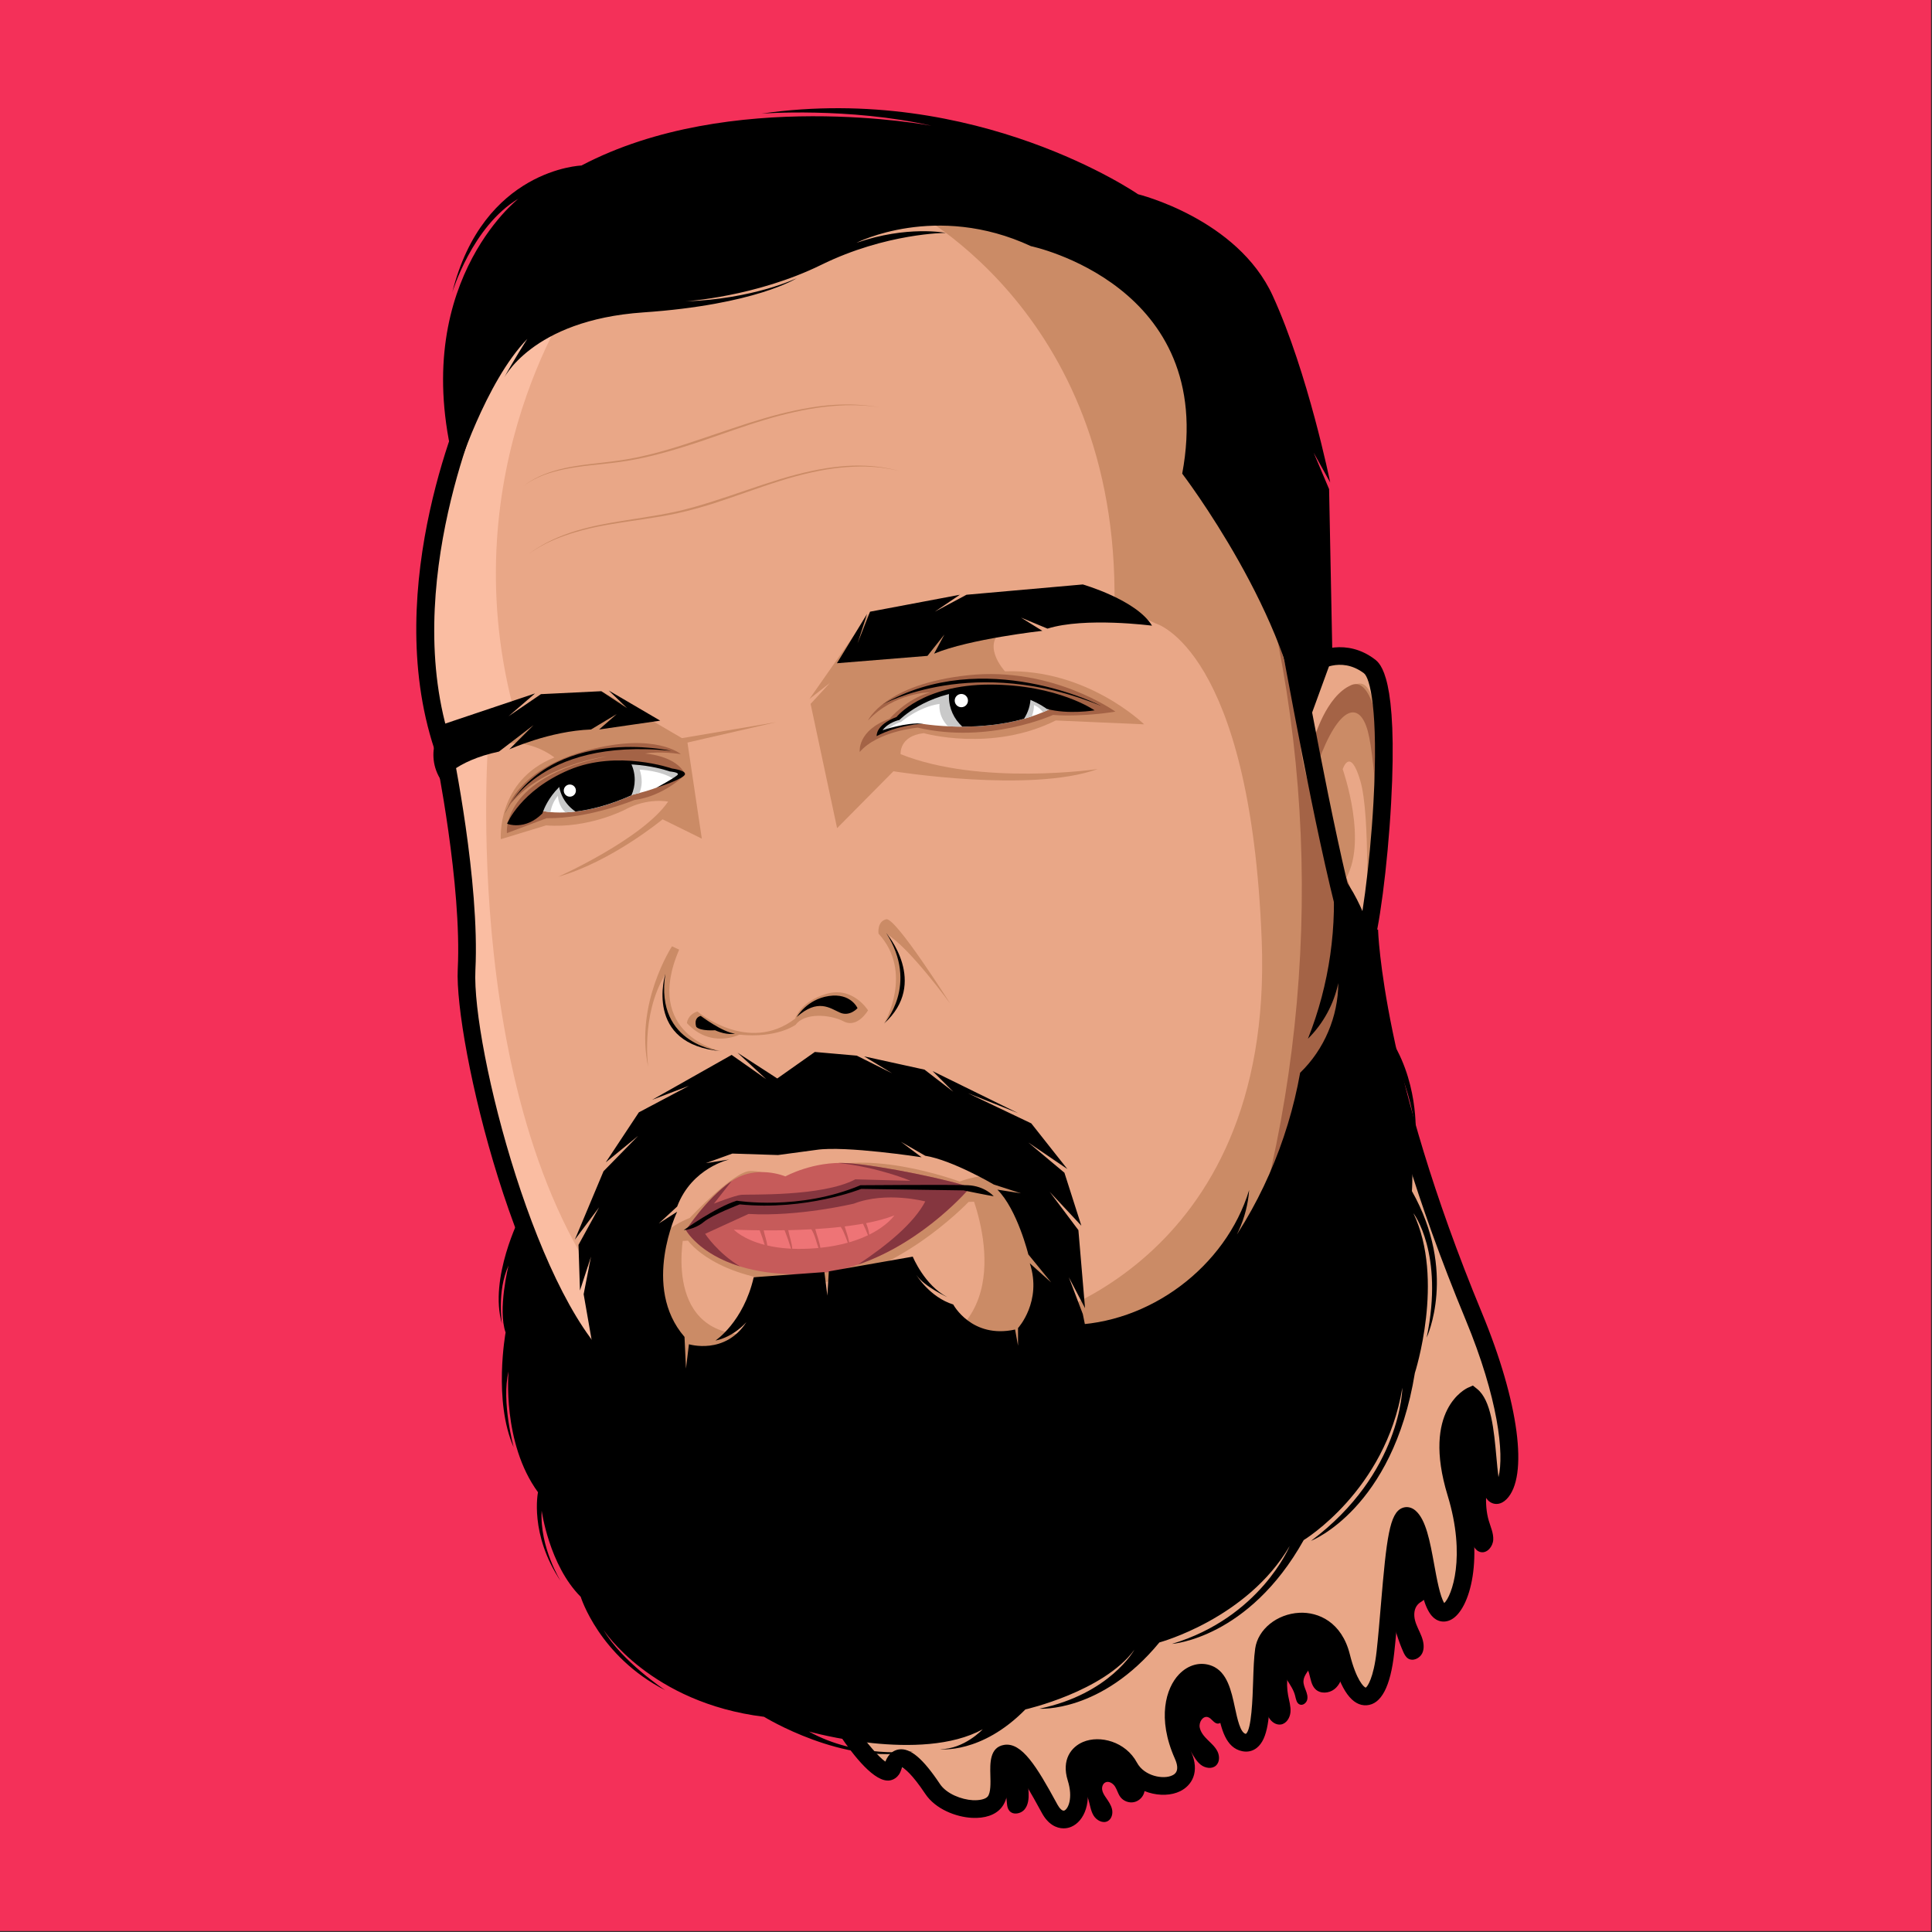 <svg width="667" height="667" viewBox="0 0 667 667" fill="none" xmlns="http://www.w3.org/2000/svg">
<rect x="0" y="0" width="667" height="667" fill="#333333" stroke="none"/>
<g clip-path="url(#clip0_46_537)">
<path d="M0 666.667H666.667V6.00815e-05H0V666.667Z" fill="#F43059"/>
<path d="M435.597 165.426C435.597 165.426 408.145 83.071 368.493 69.346C328.841 55.619 190.821 102.135 182.433 107.472C174.045 112.81 131.342 191.352 153.457 259.98C153.457 259.98 161.082 302.683 160.32 329.372C159.557 356.062 178.621 444.516 216.748 486.456C254.874 528.395 366.206 516.195 389.845 508.57C413.484 500.944 470.674 386.563 470.674 386.563V327.847L458.473 288.195C458.473 288.195 442.46 221.091 442.46 207.366C442.46 193.64 443.222 179.151 443.222 179.151L439.41 168.476" fill="#E9A787"/>
<path d="M471.707 324.11C477.67 298.187 479.353 271.286 476.666 244.822C475.946 237.716 473.943 229.36 467.255 226.855C460.598 224.359 453.093 229.834 450.783 236.559C448.474 243.284 449.903 250.655 451.418 257.603C454.319 270.901 457.465 284.147 460.609 297.389C463.438 309.312 466.602 321.858 475.15 330.636" fill="#E9A787"/>
<path d="M473.047 445.641C469.718 430.257 470.499 414.003 475.288 399.009C476.25 396.001 478.619 392.38 481.612 393.385C483.191 393.915 484.055 395.567 484.758 397.076C496.039 421.293 506.219 446.025 515.252 471.169C520.046 484.512 524.4 499.832 517.703 512.328C516.751 509.291 515.712 506.112 513.394 503.932C511.075 501.752 507.043 501.043 504.788 503.289C502.422 505.647 503.204 509.565 503.987 512.813C506.566 523.532 507.262 534.703 506.032 545.66C505.747 548.213 505.264 550.944 503.443 552.756C500.734 555.449 495.999 554.937 492.926 552.669C489.854 550.401 488.042 546.851 486.339 543.432C482.988 558.477 478.58 573.287 473.158 587.715C461.892 584.711 460.018 565.573 448.386 564.775C442.599 564.377 437.614 569.437 435.928 574.988C434.244 580.537 435.018 586.488 435.508 592.268C435.76 595.231 435.696 598.737 433.291 600.485C430.53 602.491 426.42 600.637 424.562 597.775C422.703 594.913 422.31 591.379 421.298 588.119C420.286 584.86 418.198 581.481 414.85 580.817C410.044 579.863 406.083 585.252 405.956 590.149C405.828 595.047 408.059 599.671 408.927 604.492C409.795 609.313 408.662 615.268 404.182 617.251C398.858 619.605 393.304 614.935 388.856 611.179C384.41 607.421 376.92 604.587 373.475 609.279C369.863 614.199 374.71 623.093 369.61 626.447C366.615 628.416 362.476 626.388 360.282 623.555C358.087 620.72 356.935 617.155 354.543 614.485C352.152 611.815 347.595 610.407 345.087 612.967C343.019 615.075 343.495 618.591 342.127 621.208C339.499 626.237 331.763 625.411 327.196 622.043C322.628 618.675 319.284 613.581 314.082 611.315C311.643 610.253 308.954 609.895 306.47 608.945C298.312 605.828 293.755 596.821 292.807 588.141C290.92 570.871 300.18 554.452 310.196 540.256C342.127 494.997 385.443 457.839 435.032 433.164" fill="#E9A787"/>
<path d="M300.246 211.56L279.467 241.298L286.52 235.77L279.848 243.014L288.998 285.908L308.443 266.272C308.443 266.272 355.72 273.897 378.978 265.509C378.978 265.509 338.563 271.42 310.922 260.362C310.922 260.362 310.35 254.072 318.928 253.118C318.928 253.118 342.376 259.79 364.49 248.733L394.991 250.068C394.991 250.068 375.356 230.814 346.951 231.768C346.951 231.768 337.419 221.473 348.095 216.516C358.771 211.56 340.279 211.75 340.279 211.75" fill="#CB8B66"/>
<path d="M208.359 239.011L235.43 254.834L268.029 249.306L237.335 256.359L242.293 289.53L228.757 282.858C228.757 282.858 211.029 297.536 192.727 302.683C192.727 302.683 221.703 289.72 230.663 276.756C230.663 276.756 223.61 275.232 215.603 279.616C215.603 279.616 203.022 286.098 188.533 284.954L172.901 289.72C172.901 289.72 171.377 269.512 191.393 261.506C191.393 261.506 181.861 253.69 170.805 257.694L183.577 248.734" fill="#CB8B66"/>
<path d="M229.52 336.616C229.52 336.616 223.42 359.492 248.393 362.734C248.393 362.734 221.895 357.014 234.476 327.847L231.999 326.703C231.999 326.703 219.035 346.53 223.801 368.452C223.801 368.452 221.132 350.723 229.52 336.616" fill="#CB8B66"/>
<path d="M306.155 322.51C306.155 322.51 319.309 338.714 305.393 353.011C305.393 353.011 315.497 335.663 303.295 322.319C303.295 322.319 302.723 318.126 305.965 317.363C309.206 316.6 328.078 346.53 328.078 346.53C328.078 346.53 313.971 327.084 306.155 322.51" fill="#CB8B66"/>
<path d="M237.145 353.202C237.145 353.202 237.336 350.342 240.768 349.198C240.768 349.198 258.305 364.068 274.509 351.676C274.509 351.676 276.225 345.767 285.376 343.098C294.527 340.43 299.673 348.818 299.673 348.818C299.673 348.818 296.052 355.108 291.285 352.63C286.52 350.151 277.751 349.579 274.7 353.774C274.7 353.774 268.409 358.539 255.256 357.206C255.256 357.206 245.343 362.162 237.145 353.202" fill="#CB8B66"/>
<path d="M274.129 407.914C274.129 407.914 264.597 404.101 258.878 404.291C253.159 404.482 238.098 420.495 238.098 420.495C238.098 420.495 230.663 423.355 229.901 426.215C229.139 429.074 237.526 428.313 237.526 428.313C237.526 428.313 246.677 441.657 276.607 442.991C306.537 444.326 334.37 414.967 334.37 414.967C334.37 414.967 345.235 414.014 349.811 418.018C349.811 418.018 348.667 409.63 344.663 406.961C340.661 404.291 331.319 407.914 331.319 407.914C331.319 407.914 296.051 394.761 278.513 405.817" fill="#CB8B66"/>
<path d="M422.888 143.058C422.888 143.058 407.129 102.389 397.979 94.763C388.828 87.138 329.349 67.313 329.349 67.313L311.557 70.871C311.557 70.871 386.285 105.947 384.761 208.637L398.995 215.245C398.995 215.245 431.784 224.142 435.597 324.797C439.895 438.273 353.243 456.717 353.243 456.717C353.243 456.717 351.209 468.918 366.46 482.135C381.711 495.353 455.932 475.526 466.607 455.191C477.283 434.858 477.283 359.619 477.283 359.619L468.64 317.934C468.64 317.934 459.491 295.566 459.491 294.041C459.491 292.517 446.781 212.703 445.256 204.062C443.731 195.419 434.58 150.175 434.58 150.175" fill="#CB8B66"/>
<path d="M334.433 409.948C334.433 409.948 352.734 450.617 322.233 464.85C291.73 479.085 349.176 485.693 349.176 485.693C349.176 485.693 368.493 445.025 369.001 438.924C369.51 432.824 355.784 406.897 355.784 406.897" fill="#CB8B66"/>
<path d="M236.319 424.69C236.319 424.69 228.186 459.767 257.162 460.783C286.139 461.801 275.463 490.777 255.637 488.235C235.811 485.694 214.969 477.051 216.493 467.393C218.018 457.734 223.61 429.774 223.61 429.774C223.61 429.774 223.61 424.182 236.319 424.69" fill="#CB8B66"/>
<path d="M453.389 255.406C453.389 255.406 458.981 238.63 468.64 236.088C478.299 233.546 476.773 276.248 476.265 294.55C475.757 312.851 471.691 318.951 471.691 318.951C471.691 318.951 473.216 281.84 469.657 269.64C466.099 257.439 463.556 265.572 463.556 265.572C463.556 265.572 472.707 291.499 464.065 304.208C464.065 304.208 454.407 271.674 453.389 255.406Z" fill="#CB8B66"/>
<path d="M199.209 100.61C199.209 100.61 155.744 161.614 177.096 243.967L168.708 253.118C168.708 253.118 157.269 389.614 217.51 456.716L206.072 474.255L186.246 437.654C186.246 437.654 158.032 381.226 160.32 336.235C162.608 291.246 151.932 254.643 146.593 234.818C141.256 214.991 153.457 130.348 177.858 105.184C202.26 80.022 207.597 80.022 207.597 80.022" fill="#FABDA2"/>
<path d="M180.664 167.812C180.664 167.812 181.068 167.523 181.827 166.981C182.198 166.699 182.676 166.383 183.266 166.047C183.84 165.689 184.51 165.292 185.298 164.919C188.388 163.309 193.186 161.729 199.099 160.848C204.999 159.891 211.97 159.525 219.258 158.036C226.551 156.585 234.15 154.233 241.662 151.665C249.2 149.16 256.696 146.481 263.867 144.403C271.031 142.305 277.872 140.853 283.808 140.148C286.778 139.803 289.516 139.657 291.943 139.636C294.371 139.625 296.483 139.737 298.219 139.881C299.951 140.055 301.308 140.212 302.227 140.377C303.147 140.52 303.639 140.596 303.639 140.596C303.639 140.596 303.146 140.532 302.222 140.411C301.302 140.267 299.942 140.141 298.208 140.009C296.474 139.907 294.364 139.844 291.948 139.911C289.531 139.995 286.811 140.204 283.858 140.556C277.955 141.305 271.155 142.805 264.031 144.955C256.898 147.083 249.435 149.823 241.904 152.387C234.359 154.897 226.714 157.199 219.366 158.599C212.02 160.037 205.039 160.345 199.16 161.253C193.274 162.1 188.467 163.48 185.355 165.033C184.56 165.387 183.886 165.767 183.304 166.109C182.71 166.429 182.223 166.735 181.846 167.009C181.075 167.533 180.664 167.812 180.664 167.812Z" fill="#CB8B66"/>
<path d="M182.313 191.413C182.313 191.413 182.733 191.104 183.521 190.525C184.321 189.964 185.508 189.152 187.097 188.249C190.254 186.421 195.053 184.232 201.122 182.621C207.176 180.95 214.422 179.865 222.144 178.673C226.002 178.064 229.989 177.396 233.974 176.489C237.976 175.566 241.964 174.418 245.933 173.144C253.877 170.644 261.706 167.737 269.202 165.461C276.686 163.168 283.881 161.614 290.129 161.04C296.381 160.408 301.638 160.857 305.236 161.456C307.036 161.758 308.441 162.062 309.384 162.324C310.329 162.572 310.833 162.704 310.833 162.704C310.833 162.704 310.326 162.582 309.376 162.357C308.429 162.117 307.018 161.845 305.216 161.582C303.414 161.306 301.205 161.134 298.67 161.057C296.134 161.024 293.273 161.136 290.169 161.448C283.954 162.069 276.821 163.665 269.372 166.012C261.914 168.336 254.117 171.305 246.162 173.869C242.18 175.114 238.134 176.246 234.126 177.137C230.096 178.021 226.101 178.658 222.232 179.24C214.493 180.373 207.264 181.401 201.228 183.017C195.185 184.588 190.342 186.585 187.158 188.36C185.554 189.226 184.353 190.009 183.541 190.553C182.74 191.114 182.313 191.413 182.313 191.413Z" fill="#CB8B66"/>
<path d="M439.649 214.341C458.284 300.686 450.164 392.61 416.684 474.351C437.179 441.57 450.104 404.729 462.867 368.234C467.308 355.533 471.809 342.445 471.2 329.003C469.933 301.022 446.867 276.694 448.839 248.754" fill="#A46346"/>
<path d="M316.831 251.212C316.831 251.212 303.106 252.356 296.814 259.6C296.814 259.6 295.862 252.165 307.108 248.161C307.108 248.161 312.827 241.298 321.215 239.01C321.215 239.01 308.824 239.01 299.674 248.733C299.674 248.733 305.392 236.152 334.37 233.101C363.346 230.052 385.079 245.684 385.079 245.684C385.079 245.684 374.022 247.589 363.536 246.828C363.536 246.828 341.423 256.93 316.831 251.212Z" fill="#A46346"/>
<path d="M236.573 267.416C236.573 267.416 229.329 274.85 219.035 276.185C219.035 276.185 203.403 282.666 188.724 282.476L174.999 287.624C174.999 287.624 172.901 268.369 209.503 261.125C209.503 261.125 186.436 263.984 175.38 278.664C175.38 278.664 179.383 265.318 202.831 259.028C226.279 252.737 235.048 260.362 235.048 260.362C235.048 260.362 227.995 259.218 222.657 260.172C222.657 260.172 233.523 260.744 236.573 267.416" fill="#A46346"/>
<path d="M453.707 255.024C453.707 255.024 457.711 240.346 466.479 236.532C475.249 232.72 478.109 261.124 477.918 275.042C477.727 288.958 476.393 298.108 476.393 298.108C476.393 298.108 475.058 262.84 472.199 252.355C469.339 241.871 462.286 243.395 455.042 263.222C455.042 263.222 451.61 260.552 453.707 255.024" fill="#A46346"/>
<path d="M236.828 424.69C236.828 424.69 243.69 414.014 252.333 407.914C260.974 401.814 271.142 406.135 271.142 406.135C271.142 406.135 280.801 400.797 292.493 401.559C304.185 402.322 329.349 407.659 334.941 409.947C334.941 409.947 310.54 439.178 278.005 439.941C245.47 440.703 236.828 424.69 236.828 424.69Z" fill="#C65B5A"/>
<path d="M296.17 436.601C319.208 428.777 334.941 409.948 334.941 409.948C329.349 407.66 304.185 402.322 292.493 401.56C291.452 401.492 290.434 401.486 289.43 401.508C303.486 403.008 314.353 407.66 314.353 407.66L295.289 407.152C283.85 413.252 258.178 412.236 255.892 412.489C253.604 412.744 246.486 415.54 246.486 415.54L252.597 407.748C252.509 407.808 252.42 407.853 252.333 407.914C243.69 414.014 236.828 424.69 236.828 424.69C236.828 424.69 241.23 432.829 255.549 437.225C247.801 432.668 243.436 425.961 243.436 425.961L258.433 419.098C275.717 420.114 294.781 415.54 294.781 415.54C305.965 411.218 319.436 414.777 319.436 414.777C315.554 422.25 306.222 429.942 296.17 436.601Z" fill="#85363F"/>
<path d="M297.92 422.475C295.884 422.839 293.773 423.149 291.618 423.412C292.192 425.252 292.813 427.059 293.177 428.895C295.685 428.171 297.828 427.329 299.656 426.455C299.146 425.117 298.568 423.791 297.92 422.475Z" fill="#EE7476"/>
<path d="M264.89 429.995C267.214 430.531 269.935 430.935 273.093 431.094C272.45 428.959 271.707 426.838 270.875 424.727C268.273 424.774 265.839 424.781 263.655 424.766C263.982 426.502 264.697 428.258 264.89 429.995Z" fill="#EE7476"/>
<path d="M283.227 430.782C286.829 430.405 289.966 429.785 292.694 429.026C292.246 427.76 291.762 426.497 291.202 425.245C290.949 424.677 290.659 424.105 290.249 423.574C287.345 423.9 284.387 424.141 281.474 424.32C282.005 426.449 282.891 428.63 283.227 430.782Z" fill="#EE7476"/>
<path d="M280.107 424.398C277.368 424.549 274.683 424.646 272.134 424.703C272.511 426.833 273.392 428.978 273.516 431.111C275.944 431.215 278.614 431.178 281.563 430.939C281.903 430.913 282.23 430.877 282.562 430.846C281.766 428.683 281.411 426.443 280.107 424.398Z" fill="#EE7476"/>
<path d="M299.013 422.275C299.558 423.575 299.935 424.902 300.101 426.239C306.459 423.093 308.761 419.606 308.761 419.606C305.954 420.71 302.623 421.583 299.013 422.275Z" fill="#EE7476"/>
<path d="M262.275 424.754C256.882 424.692 253.349 424.507 253.349 424.507C253.349 424.507 256.373 427.826 263.999 429.778C263.483 428.096 262.909 426.422 262.275 424.754Z" fill="#EE7476"/>
<path d="M186.627 279.807C186.627 279.807 198.638 283.43 218.654 274.279C218.654 274.279 230.474 271.8 235.43 267.035C235.43 267.035 224.944 261.506 209.122 263.222C193.299 264.938 185.292 276.375 186.627 279.807Z" fill="white"/>
<path d="M349.048 237.677C349.048 237.677 324.838 234.054 309.968 248.162C309.968 248.162 305.202 248.925 303.296 253.309C303.296 253.309 308.634 250.258 318.356 249.878C318.356 249.878 345.807 254.643 365.443 243.205L349.048 237.677Z" fill="white"/>
<path d="M235.43 267.035C235.43 267.035 224.944 261.507 209.122 263.221C193.299 264.937 185.292 276.376 186.627 279.807C186.627 279.807 187.799 280.16 190.02 280.368C190.379 278.521 191.127 276.453 192.632 274.756C192.632 274.756 192.595 278.021 195.211 280.469C200.714 280.221 208.69 278.833 218.654 274.279C218.654 274.279 219.471 274.105 220.75 273.771C221.7 271.501 221.868 268.815 220.846 265.7C220.846 265.7 228.351 266.02 232.739 269.048C233.747 268.428 234.674 267.761 235.43 267.035Z" fill="#C9C9C9"/>
<path d="M349.048 237.677C349.048 237.677 324.838 234.054 309.968 248.162C309.968 248.162 305.202 248.925 303.296 253.309C303.296 253.309 304.136 252.834 305.735 252.237C307.142 251.035 308.906 249.953 311.112 249.21C311.112 249.21 317.116 244.063 324.362 243.014C324.362 243.014 323.712 247.125 327.276 250.745C334.732 251.103 345.787 250.794 356.236 247.31C356.738 245.951 356.98 244.599 356.96 243.395C356.96 243.395 358.952 244.155 360.043 245.881C361.888 245.106 363.698 244.222 365.443 243.205L349.048 237.677Z" fill="#C9C9C9"/>
<path d="M355.816 240.441C355.816 240.275 355.797 240.114 355.791 239.95L349.048 237.677C349.048 237.677 338.885 236.162 327.685 238.927C327.632 239.425 327.601 239.929 327.601 240.441C327.601 244.573 329.389 248.278 332.221 250.858C338.439 250.849 346.039 250.245 353.517 248.146C354.967 245.93 355.816 243.286 355.816 240.441Z" fill="black"/>
<path d="M219.13 269.227C219.13 266.951 218.552 264.811 217.534 262.943C214.946 262.833 212.132 262.895 209.122 263.221C202.118 263.981 196.654 266.647 192.845 269.677C192.994 274.055 195.268 277.889 198.681 280.169C203.733 279.572 210.241 278.027 217.993 274.563C218.718 272.931 219.13 271.128 219.13 269.227Z" fill="black"/>
<path d="M198.828 272.944C198.828 274.103 197.889 275.042 196.73 275.042C195.573 275.042 194.634 274.103 194.634 272.944C194.634 271.786 195.573 270.847 196.73 270.847C197.889 270.847 198.828 271.786 198.828 272.944Z" fill="white"/>
<path d="M334.179 241.871C334.179 243.135 333.155 244.159 331.891 244.159C330.628 244.159 329.604 243.135 329.604 241.871C329.604 240.607 330.628 239.583 331.891 239.583C333.155 239.583 334.179 240.607 334.179 241.871Z" fill="white"/>
<path d="M157.65 163.519C157.65 163.519 167.564 131.874 182.052 117.005C182.052 117.005 177.096 124.63 173.664 131.111C173.664 131.111 183.196 110.523 222.085 107.854C260.974 105.185 275.082 96.034 275.082 96.034C275.082 96.034 260.212 103.278 236.573 104.041C236.573 104.041 260.974 102.515 283.47 91.46C305.965 80.402 326.553 80.402 326.553 80.402C326.553 80.402 313.209 77.734 295.67 83.834C295.67 83.834 323.122 69.728 355.912 84.978C355.912 84.978 420.346 98.322 408.145 163.519C408.145 163.519 446.273 213.466 449.704 255.025L459.998 226.81L458.854 168.857L453.517 156.275L459.236 166.57C459.236 166.57 451.61 128.823 439.409 102.135C427.209 75.446 392.894 67.058 392.894 67.058C392.894 67.058 337.229 28.55 262.881 39.225C262.881 39.225 293.001 36.938 321.597 43.419C321.597 43.419 252.205 30.074 200.734 57.145C200.734 57.145 166.801 58.289 156.125 100.991C156.125 100.991 162.988 78.114 179.001 68.584C179.001 68.584 139.73 99.085 157.65 163.519Z" fill="black"/>
<path d="M229.711 336.235C229.711 336.235 222.085 360.637 249.156 362.925C249.156 362.925 225.897 361.018 229.711 336.235Z" fill="black"/>
<path d="M305.965 322.128C305.965 322.128 320.834 339.285 305.202 353.392C305.202 353.392 317.403 340.048 305.965 322.128Z" fill="black"/>
<path d="M275.082 351.105C275.082 351.105 278.514 345.005 286.139 343.861C293.765 342.717 296.051 348.054 296.051 348.054C296.051 348.054 293.383 351.105 289.951 349.579C286.521 348.054 282.326 344.623 275.082 351.105Z" fill="black"/>
<path d="M240.386 354.536C240.386 354.536 239.242 351.485 241.911 350.723C241.911 350.723 249.537 356.443 253.73 356.824C253.73 356.824 251.062 357.587 246.867 355.68C246.867 355.68 241.911 356.061 240.386 354.536" fill="black"/>
<path d="M318.674 249.814C318.674 249.814 309.778 250.322 302.66 254.135C302.66 254.135 302.152 250.322 309.523 247.526C309.523 247.526 318.419 236.342 341.804 236.342C365.188 236.342 377.898 245.239 377.898 245.239C377.898 245.239 368.747 246.763 361.376 244.73C361.376 244.73 351.971 237.359 335.704 238.375C319.436 239.392 310.54 248.543 310.54 248.543C310.54 248.543 306.727 249.306 304.694 252.102C304.694 252.102 312.827 249.306 318.674 249.814" fill="black"/>
<path d="M304.694 243.205C304.694 243.205 336.213 225.666 380.186 243.713C380.186 243.713 339.771 222.87 304.694 243.205Z" fill="black"/>
<path d="M288.935 228.971L299.356 211.94L296.052 222.108L300.373 211.179L331.383 205.332L322.741 211.179L333.671 205.332L373.831 201.774C373.831 201.774 392.387 207.111 397.724 216.008C397.724 216.008 374.593 212.958 361.631 217.024L352.48 213.212L359.851 217.787C359.851 217.787 334.687 220.583 322.487 225.667L326.045 219.058L320.199 226.43L288.935 228.971Z" fill="black"/>
<path d="M174.299 280.824C174.299 280.824 184.975 254.389 231.745 259.219C231.745 259.219 190.313 249.813 174.299 280.824Z" fill="black"/>
<path d="M226.66 271.927C226.66 271.927 234.031 269.639 236.066 267.861C238.099 266.081 231.998 265.318 231.998 265.318C231.998 265.318 213.188 258.71 196.412 265.827C179.636 272.945 175.062 284.382 175.062 284.382C175.062 284.382 181.162 286.923 187.263 280.823C187.263 280.823 190.567 269.131 204.292 265.318C218.018 261.506 231.235 266.335 231.235 266.335C231.235 266.335 234.286 266.59 234.031 267.353C233.778 268.114 226.66 271.927 226.66 271.927Z" fill="black"/>
<path d="M210.139 238.376L216.493 244.476L207.597 238.63L186.755 239.646L175.571 247.272L184.72 239.393L152.948 250.068C152.948 250.068 145.831 259.726 152.44 269.64C152.44 269.64 156.761 262.777 172.265 259.473L184.212 250.322L175.824 258.71C175.824 258.71 189.804 252.356 204.039 251.848L212.935 246.509L206.835 251.848L227.931 248.797L210.139 238.376Z" fill="black"/>
<path d="M236.065 424.69C236.065 424.69 246.994 416.81 254.366 414.523C254.366 414.523 275.972 418.081 297.069 409.185C297.069 409.185 328.333 408.931 334.178 409.185C340.025 409.439 343.076 412.998 343.076 412.998C343.076 412.998 340.025 412.489 332.653 410.965L297.322 410.455C297.322 410.455 278.258 418.081 255.382 415.794C255.382 415.794 245.978 419.353 242.928 421.894C239.878 424.435 236.065 424.69 236.065 424.69Z" fill="black"/>
<path d="M351.463 458.496V464.596L350.447 459.004C335.45 462.309 329.095 450.363 329.095 450.363C320.962 447.82 316.386 440.195 316.386 440.195C319.182 444.261 327.062 447.82 327.062 447.82C319.182 443.753 315.115 433.84 315.115 433.84L286.139 438.924L285.63 447.312L284.614 439.179L260.212 440.957C256.654 456.463 246.995 462.817 246.995 462.817C253.35 461.547 257.671 456.463 257.671 456.463C250.299 467.901 237.844 464.088 237.844 464.088L236.827 472.476L236.319 461.547C221.323 444.261 233.778 418.336 233.778 418.336L227.423 422.403L233.778 416.556C238.862 403.084 251.824 400.289 251.824 400.289L243.691 401.56L252.84 398.255L268.6 398.764L281.818 396.984C291.731 395.459 318.166 399.527 318.166 399.527L311.048 394.188L319.436 399.017C328.84 400.543 343.075 408.931 343.075 408.931L352.48 411.981L344.346 410.711C351.208 417.573 355.022 433.079 355.022 433.079L362.902 442.737L355.53 436.128C359.851 449.345 351.463 458.496 351.463 458.496ZM492.534 461.8C492.534 461.8 503.208 439.179 487.45 411.219C487.45 411.219 489.738 377.921 477.028 359.112C477.028 359.112 486.687 370.549 488.72 391.647C488.72 391.647 489.991 372.329 478.807 356.824C478.807 356.824 478.807 317.172 459.49 297.853C459.49 297.853 467.623 324.797 465.336 356.569L468.386 382.241L464.574 360.636C464.574 360.636 463.303 402.831 442.46 434.349L438.647 457.988L440.935 436.636C440.935 436.636 413.483 465.105 376.627 459.513V467.392L373.831 453.667L369.002 440.957L374.594 451.633L372.306 424.691L362.392 411.472L373.323 423.165L367.476 404.864L355.022 394.443L368.494 403.593L356.038 387.833L334.179 377.412L351.463 384.275L321.978 369.787L329.095 376.904L319.182 369.279L298.339 364.704L307.998 370.549L295.798 364.449L281.31 363.179L268.346 372.329L254.62 363.432L264.534 372.583L252.587 364.195L225.135 379.7L237.844 374.871L220.56 384.021L209.122 401.305L220.306 392.155L208.359 404.356L198.446 427.995L206.834 416.811L199.718 429.773L200.226 445.533L204.038 433.84L201.496 446.804L204.292 462.817C204.292 462.817 182.942 446.804 179.636 419.86C179.636 419.86 168.707 441.212 173.283 456.971C173.283 456.971 171.503 445.787 175.57 436.891C175.57 436.891 171.758 452.141 174.554 460.021C174.554 460.021 170.232 483.66 177.35 499.673C177.35 499.673 173.028 483.915 175.57 473.493C175.57 473.493 173.283 498.148 185.738 515.179C185.738 515.179 182.687 529.667 193.616 545.935C193.616 545.935 186.246 534.241 187.008 521.533C187.008 521.533 189.55 540.343 200.48 551.272C200.48 551.272 206.834 571.86 229.711 583.553C229.711 583.553 214.714 573.64 208.359 562.711C208.359 562.711 224.627 587.875 263.771 592.704C263.771 592.704 291.476 609.733 315.37 604.649C315.37 604.649 296.051 607.192 279.276 597.787C279.276 597.787 317.911 608.717 339.263 597.024C339.263 597.024 332.908 603.888 324.52 603.888C324.52 603.888 338.754 605.667 354.004 590.161C354.004 590.161 380.948 584.061 391.623 569.573C391.623 569.573 383.235 584.824 358.834 589.908C358.834 589.908 380.186 591.432 400.266 567.031C400.266 567.031 430.514 558.897 445.255 533.733C445.255 533.733 435.088 558.389 404.587 567.54C404.587 567.54 431.022 565.76 450.086 531.7C450.086 531.7 478.299 514.669 484.146 479.084C484.146 479.084 483.891 508.569 452.627 531.955C452.627 531.955 480.842 521.024 488.467 474.001C488.467 474.001 498.888 441.72 487.958 418.844C487.958 418.844 498.634 432.569 492.534 461.8" fill="black"/>
<path d="M225.558 483.246C220.551 483.246 215.527 481.395 210.551 477.705C178.899 454.234 156.805 359.175 158.035 334.558C159.478 305.705 150.627 261.819 149.997 258.739C131.142 201.858 160.61 137.374 161.874 134.655L167.406 137.226C167.106 137.871 137.645 202.393 155.842 256.983L155.934 257.325C156.331 259.229 165.655 304.321 164.127 334.863C162.803 361.338 185.974 451.885 214.185 472.805C219.898 477.039 225.302 478.157 230.714 476.214L232.774 481.957C230.378 482.815 227.969 483.246 225.558 483.246Z" fill="black"/>
<path d="M468.901 338.993C460.839 320.766 450.458 265.56 444.257 232.576C441.886 219.965 439.646 208.054 439.034 206.469C439.282 207.11 440.223 208.129 441.698 208.129V202.028C444.719 202.028 444.719 202.028 450.251 231.448C456.405 264.173 466.703 318.944 474.479 336.526L468.901 338.993Z" fill="black"/>
<path d="M473.531 328.664L467.818 326.522C469.827 321.165 472.931 299.472 474.175 276.906C475.927 245.062 472.927 233.965 470.878 232.428C462.714 226.305 455 231.712 454.676 231.945L451.072 227.025C455.044 224.098 465.059 220.441 474.538 227.548C476.548 229.056 482.667 233.644 480.266 277.242C479.075 298.869 476.052 321.937 473.531 328.664Z" fill="black"/>
<path d="M367.203 631.215C364.716 631.215 361.853 629.855 359.716 625.936L359.353 625.272C356.812 620.608 351.052 610.042 348.081 608.586C347.923 609.584 347.975 611.404 348.011 612.695C348.12 616.614 348.245 621.056 345.673 624.14C343.62 626.604 340.037 627.828 335.544 627.59C330.083 627.298 322.985 624.623 319.44 619.304C314.815 612.367 312.312 610.596 311.437 610.154C311.361 610.316 311.269 610.546 311.173 610.863C310.263 613.902 308.063 614.543 307.16 614.679C302.055 615.44 294.839 606.42 289.701 598.716L289.055 597.747L293.964 563.378L318.539 543.56L322.368 548.308L299.664 566.618L295.425 596.29C299.14 601.702 303.419 606.644 305.656 608.178C306.895 605.104 308.832 604.194 310.317 603.972C314.249 603.376 318.617 607.072 324.516 615.92C326.772 619.304 331.935 621.288 335.869 621.499C338.231 621.608 340.243 621.128 340.987 620.235C342.081 618.922 341.988 615.563 341.912 612.864C341.799 608.802 341.644 603.236 346.641 602.404C352.763 601.371 357.991 610.026 364.711 622.354L365.072 623.015C365.748 624.255 366.753 625.355 367.449 625.068C368.768 624.508 370.532 620.786 368.632 614.71C366.373 607.479 369.879 603.087 373.915 601.39C379.727 598.944 388.596 601.231 392.531 608.542C395.052 613.224 401.681 614.426 404.745 612.916C405.443 612.576 407.563 611.534 405.615 607.163C399.399 593.228 402.5 582.766 407.045 578.042C410.291 574.664 414.547 573.579 418.431 575.128C423.708 577.24 425.107 583.77 426.34 589.53C427.171 593.407 428.204 598.231 430.096 598.608C432.091 597.344 432.451 586.038 432.624 580.603C432.759 576.343 432.887 572.319 433.341 569.14C434.288 562.502 440.844 557.194 448.589 556.792C455.192 556.468 463.237 560.036 466.008 571.12C468.263 580.142 470.908 582.499 471.493 582.638C472.028 582.376 474.216 579.47 475.269 569.999C475.809 565.126 476.273 559.6 476.721 554.256C478.689 530.771 479.764 522.395 484.092 520.619C485.62 519.991 487.289 520.318 488.673 521.504C492.313 524.624 493.685 532.158 495.139 540.132C496.036 545.067 497.141 551.13 498.611 553.44C501.207 551.052 506.231 537.423 499.784 516.323C490.712 486.631 506.138 479.387 506.8 479.094L508.496 478.34L509.944 479.499C514.831 483.407 515.749 493.539 516.64 503.338C516.829 505.423 517.056 507.914 517.331 509.971C519.343 501.984 517.248 482.78 505.984 455.596C471.088 371.392 469.7 323.064 469.657 321.048L475.757 320.919C475.768 321.403 477.221 370.259 511.62 453.262C524.38 484.055 527.791 509.907 520.109 517.588C518.103 519.596 516.224 519.327 515.287 518.984C511.823 517.73 511.375 512.814 510.565 503.888C510.044 498.159 509.304 489.998 507.435 486.079C504.611 488.892 500.116 496.535 505.619 514.542C512.705 537.736 507.452 555.607 501.111 559.092C498.704 560.418 496.088 559.934 494.285 557.832C491.588 554.686 490.452 548.448 489.136 541.226C488.347 536.891 487.333 531.324 486.001 528.2C484.58 533.522 483.533 546.004 482.799 554.766C482.348 560.15 481.881 565.716 481.331 570.672C480.039 582.311 476.841 588.383 471.831 588.72C466.855 589.079 462.809 583.479 460.089 572.6C457.799 563.434 451.52 562.744 448.904 562.886C444.177 563.13 439.907 566.323 439.379 570.004C438.972 572.85 438.851 576.71 438.721 580.796C438.339 592.798 437.823 600.31 433.891 603.43C432.471 604.558 430.747 604.96 428.899 604.59C423.079 603.427 421.643 596.722 420.375 590.808C419.46 586.536 418.424 581.696 416.163 580.794C414.008 579.93 412.144 581.538 411.443 582.27C407.956 585.892 406.524 594.228 411.184 604.679C414.387 611.858 411.348 616.471 407.436 618.394C401.388 621.362 391.217 618.968 387.16 611.434C384.832 607.11 379.557 605.631 376.281 607.012C374.135 607.916 373.519 609.894 374.456 612.89C377.324 622.068 374.301 628.788 369.832 630.684C369.051 631.015 368.155 631.215 367.203 631.215Z" fill="black"/>
<path d="M351.985 609.192C351.832 607.446 349.681 606.364 348.02 606.921C346.359 607.48 345.313 609.224 345.113 610.965C344.912 612.706 345.408 614.449 345.996 616.101C346.584 617.752 347.276 619.389 347.493 621.128C347.667 622.526 347.575 624.086 348.479 625.166C349.76 626.697 352.429 626.228 353.708 624.694C354.988 623.162 355.195 621.01 355.119 619.016C354.977 615.329 354.057 611.673 352.435 608.361" fill="black"/>
<path d="M372.078 616.997C373.985 617.417 375.169 619.342 375.743 621.209C376.318 623.076 376.526 625.092 377.529 626.766C378.531 628.442 380.745 629.653 382.453 628.706C383.809 627.954 384.258 626.14 383.921 624.625C383.583 623.112 382.641 621.817 381.766 620.537C381.211 619.726 380.662 618.87 380.513 617.9C380.362 616.929 380.721 615.813 381.595 615.365C382.793 614.753 384.254 615.67 384.97 616.81C385.686 617.949 385.993 619.322 386.799 620.4C387.863 621.818 389.783 622.536 391.517 622.161C393.25 621.788 394.703 620.341 395.087 618.61C395.753 615.6 393.422 612.828 391.247 610.641C389.502 608.885 387.727 607.128 385.639 605.796C383.553 604.464 381.105 603.573 378.634 603.732C376.165 603.89 373.697 605.232 372.593 607.448C371.489 609.664 372.067 612.706 374.142 614.056" fill="black"/>
<path d="M406.059 585.768C403.905 588.541 404.185 592.569 405.578 595.793C406.971 599.017 409.299 601.732 411.147 604.718C412.147 606.336 413.05 608.085 414.546 609.258C416.042 610.432 418.369 610.826 419.785 609.558C421.083 608.394 421.101 606.288 420.345 604.716C419.589 603.144 418.238 601.958 416.994 600.737C415.75 599.514 414.535 598.124 414.191 596.414C413.831 594.622 415.23 592.302 416.986 592.809C418.334 593.197 419.042 595.028 420.445 595.05C421.27 595.062 421.975 594.374 422.253 593.597C422.529 592.818 422.473 591.968 422.414 591.144C422.233 588.66 422.049 586.149 421.305 583.773C420.561 581.396 419.195 579.129 417.105 577.774C415.014 576.421 412.13 576.15 410.047 577.514C407.963 578.878 407.11 582.013 408.569 584.033" fill="black"/>
<path d="M442.461 561.482C438.835 561.274 435.719 564.454 434.733 567.949C433.747 571.443 434.378 575.166 435.014 578.741C435.602 582.045 436.19 585.349 436.779 588.651C437.059 590.226 437.357 591.846 438.207 593.199C439.059 594.554 440.61 595.595 442.193 595.363C444.127 595.079 445.365 593.023 445.523 591.075C445.683 589.126 445.059 587.211 444.705 585.289C444.293 583.059 444.239 580.763 444.547 578.518C444.834 576.438 445.891 573.994 447.985 573.841C449.979 573.694 451.397 575.778 451.946 577.702C452.494 579.626 452.714 581.805 454.155 583.193C455.854 584.829 458.781 584.638 460.647 583.197C462.515 581.754 463.445 579.371 463.714 577.027C464.242 572.431 462.421 567.626 458.978 564.534C455.535 561.443 450.562 560.147 446.049 561.166C446.251 560.791 446.453 560.417 446.654 560.042" fill="black"/>
<path d="M479.924 545.164C479.423 553.684 480.968 562.318 484.393 570.134C484.801 571.064 485.275 572.03 486.127 572.581C487.792 573.658 490.2 572.522 491.029 570.722C491.859 568.922 491.481 566.792 490.768 564.942C490.056 563.093 489.024 561.36 488.525 559.442C488.027 557.524 488.169 555.269 489.553 553.85C490.429 552.953 491.693 552.496 492.513 551.546C494.001 549.824 493.525 547.213 492.931 545.016C491.516 539.793 489.907 534.624 488.107 529.521C487.576 528.016 486.487 526.194 484.929 526.544C483.783 526.801 483.264 528.11 482.949 529.242C481.276 535.258 480.148 541.424 479.584 547.642C480.172 547.581 480.76 547.52 481.349 547.46" fill="black"/>
<path d="M509.743 486.125C509.941 484.579 507.966 483.473 506.479 483.939C504.993 484.407 504.034 485.831 503.346 487.23C498.681 496.726 501.387 508.022 504.179 518.229C505.343 522.485 506.507 526.742 507.671 530.998C508.231 533.046 509.157 535.451 511.242 535.854C513.485 536.287 515.401 533.871 515.522 531.59C515.643 529.309 514.61 527.15 513.969 524.958C512.278 519.174 513.311 513.005 513.73 506.994C514.147 500.983 513.747 494.407 509.849 489.813C510.501 489.431 511.151 489.05 511.803 488.669" fill="black"/>
<path d="M445.149 569.872C443.241 570.44 442.177 572.62 442.276 574.608C442.375 576.598 443.372 578.42 444.427 580.11C445.481 581.799 446.639 583.479 447.12 585.411C447.412 586.58 447.615 588.035 448.739 588.47C449.796 588.879 450.992 587.955 451.281 586.86C451.571 585.766 451.211 584.611 450.805 583.554C450.399 582.496 449.933 581.411 450.008 580.282C450.139 578.291 451.859 576.812 452.672 574.992C453.705 572.676 453.088 569.728 451.211 568.023C450.559 567.43 449.732 566.97 448.849 566.974C447.968 566.978 447.057 567.551 446.872 568.414" fill="black"/>
<path d="M459.958 299.637C461.881 319.59 458.97 339.993 451.547 358.614C456.822 353.421 460.515 346.644 462.022 339.396C462.023 350.914 457.159 362.356 448.863 370.346C444.638 394.137 434.471 417.821 419.45 436.748C426.297 429.886 430.567 420.512 431.254 410.844C423.178 437.424 396.645 457.234 368.866 457.424C366.511 457.44 363.549 457.718 362.761 459.938C362.405 460.942 362.653 462.049 362.929 463.078C365.161 471.39 369.554 479.646 377.051 483.873C385.074 488.396 395.059 487.476 403.939 485.034C428.855 478.186 450.385 459.922 461.203 436.456C470.337 416.641 471.883 394.27 472.654 372.465C473.297 354.306 473.402 335.562 466.603 318.71" fill="black"/>
</g>
<defs>
<clipPath id="clip0_46_537">
<rect width="666.667" height="666.667" fill="white"/>
</clipPath>
</defs>
</svg>
